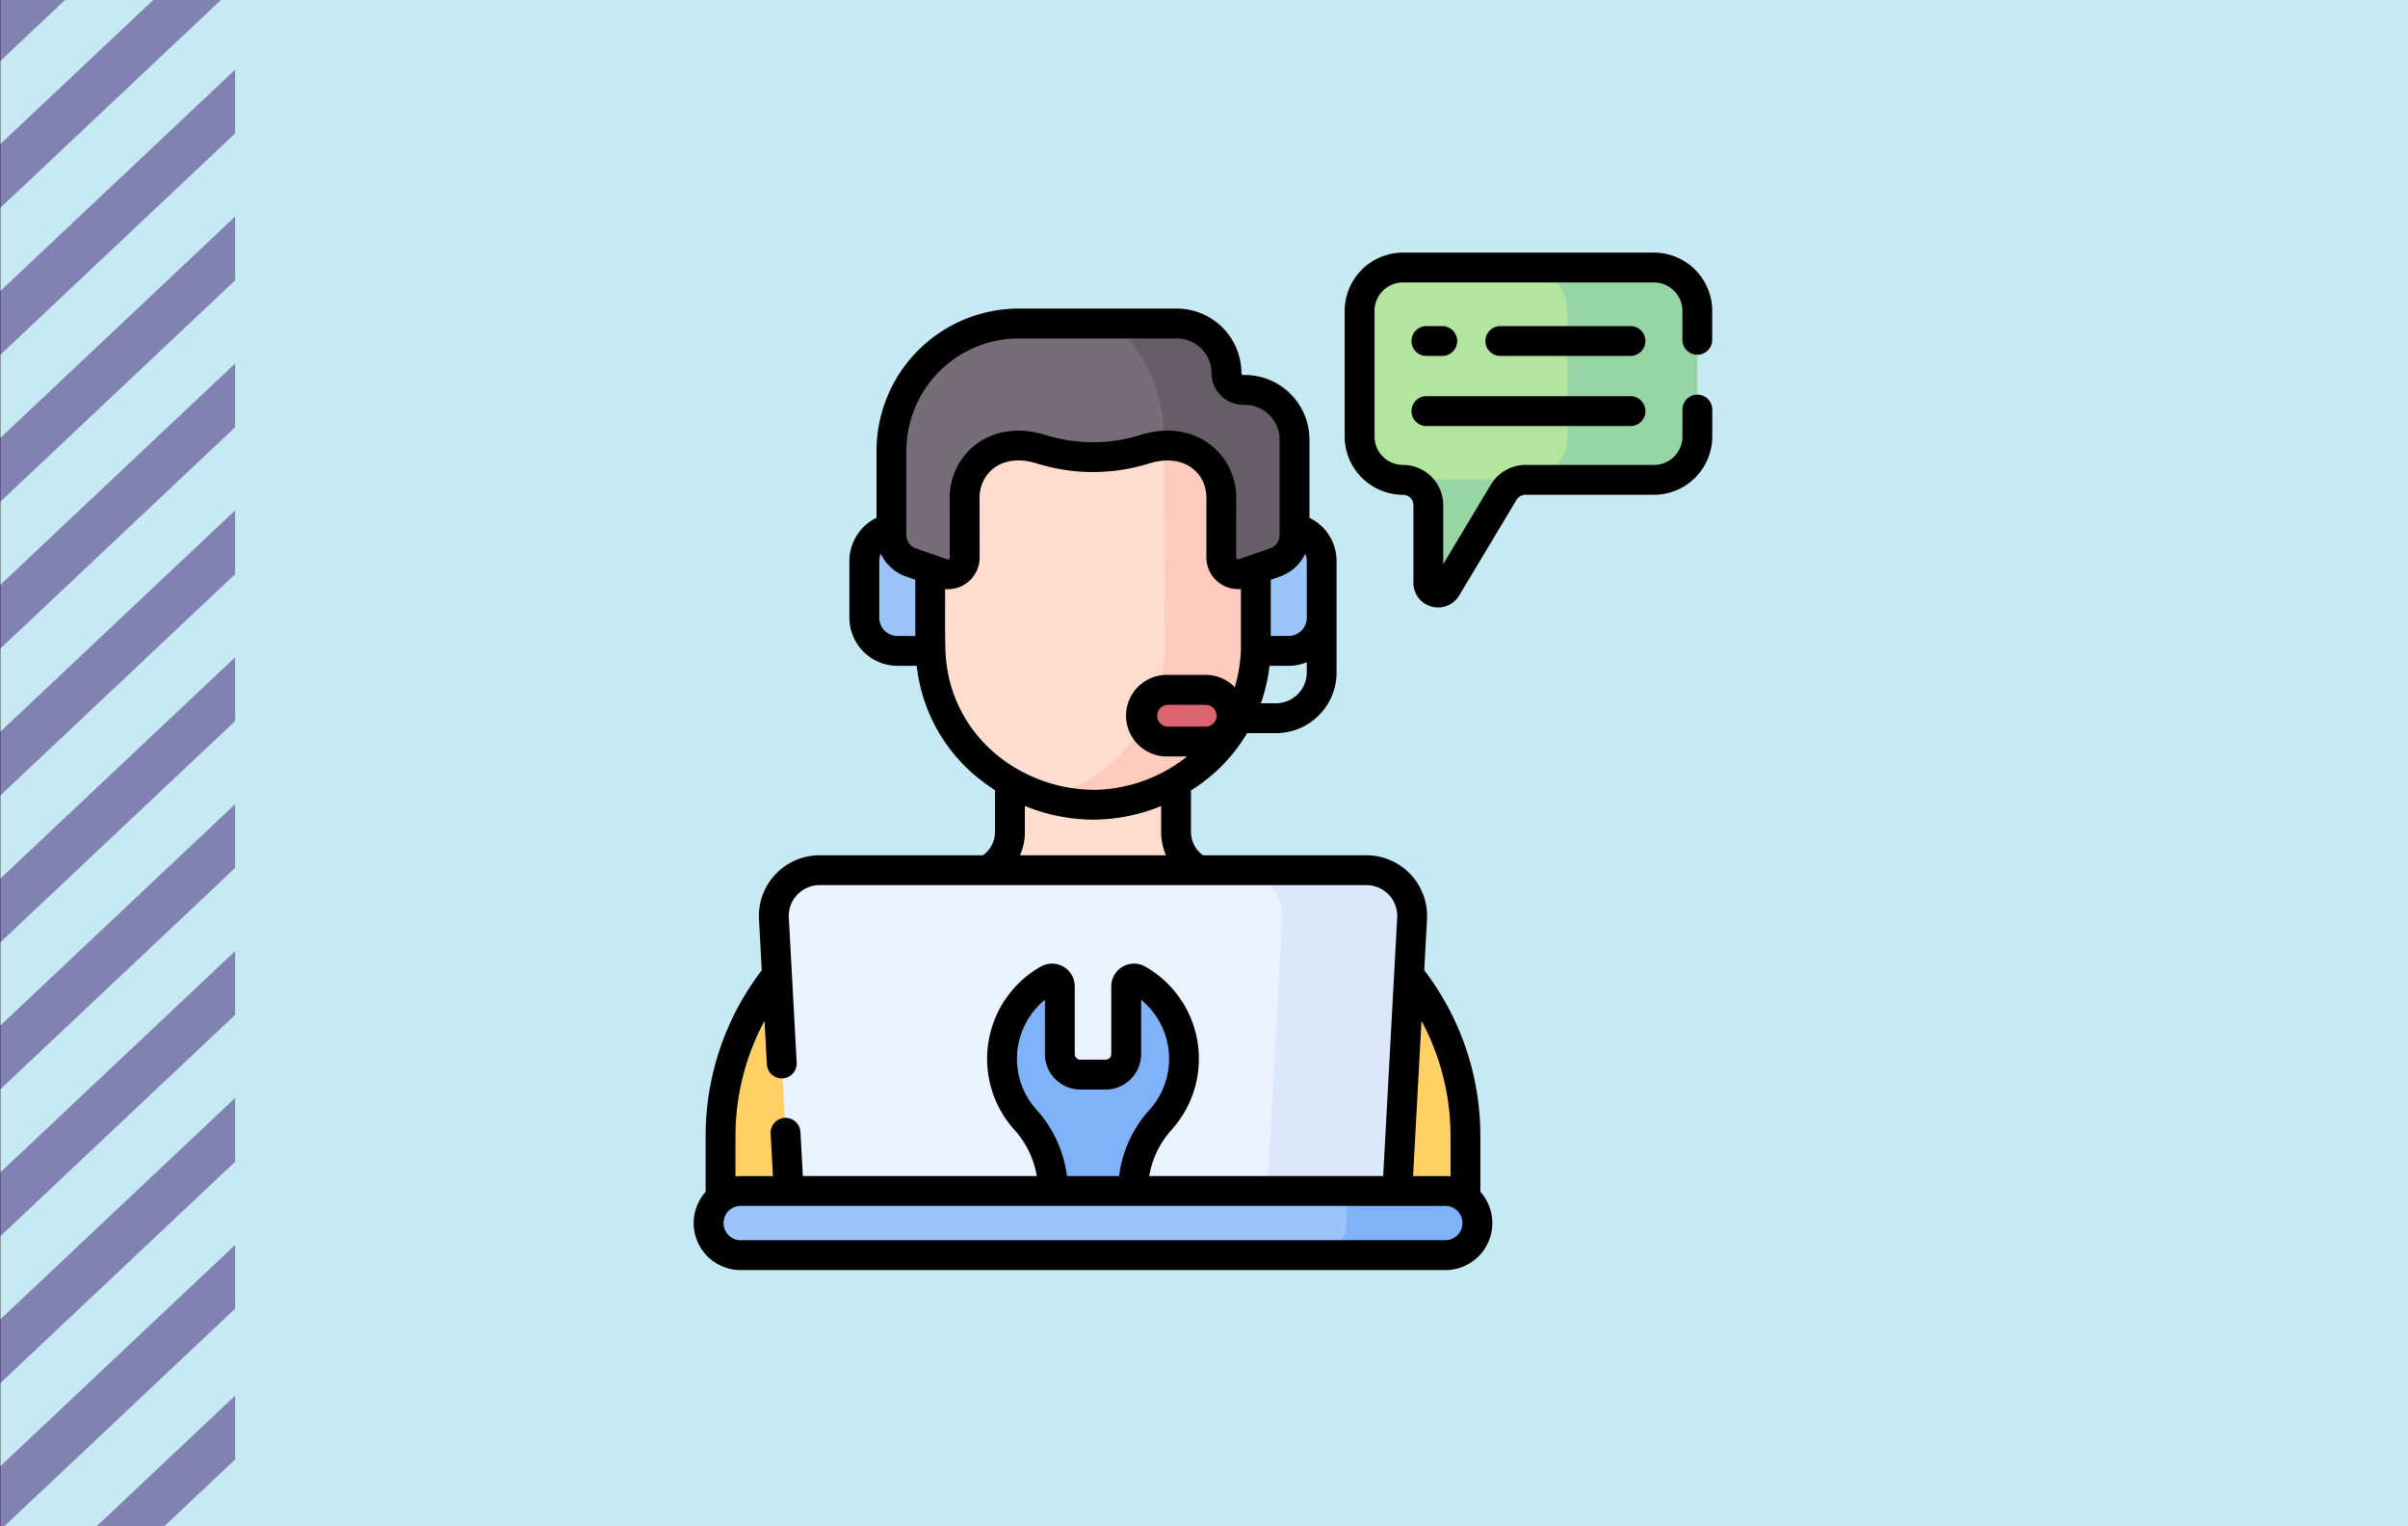 <svg xmlns="http://www.w3.org/2000/svg" xmlns:xlink="http://www.w3.org/1999/xlink" width="295.051" height="187" viewBox="0 0 295.051 187">
  <rect x="0" y="0" width="295.051" height="187" fill="#333333" stroke="none"/>
  <defs>
    <clipPath id="clip-path">
      <rect id="Rectángulo_401573" data-name="Rectángulo 401573" width="28.836" height="187" fill="none"/>
    </clipPath>
    <clipPath id="clip-path-2">
      <rect id="Rectángulo_401572" data-name="Rectángulo 401572" width="72.283" height="288.895" fill="none"/>
    </clipPath>
  </defs>
  <g id="Grupo_1101619" data-name="Grupo 1101619" transform="translate(-1125 -1625)">
    <rect id="Rectángulo_403290" data-name="Rectángulo 403290" width="295" height="187" transform="translate(1125.051 1625)" fill="#c6e9f3"/>
    <g id="Grupo_1101614" data-name="Grupo 1101614" transform="translate(1210 1655.633)">
      <g id="Grupo_1101611" data-name="Grupo 1101611" transform="translate(1.828 2.141)">
        <g id="Grupo_1101610" data-name="Grupo 1101610" transform="translate(0 0)">
          <g id="Grupo_1101602" data-name="Grupo 1101602">
            <g id="Grupo_1101590" data-name="Grupo 1101590" transform="translate(79.764)">
              <path id="Trazado_912597" data-name="Trazado 912597" d="M370.8,7.812H340.052a5.316,5.316,0,0,0-5.316,5.316V28.506a5.316,5.316,0,0,0,5.316,5.316,3.1,3.1,0,0,1,3.1,3.1v9.51a1.19,1.19,0,0,0,2.211.612L352.4,35.331a3.105,3.105,0,0,1,2.663-1.508H370.8a5.316,5.316,0,0,0,5.316-5.316V13.129A5.316,5.316,0,0,0,370.8,7.812Z" transform="translate(-334.736 -7.812)" fill="#b3e59f"/>
              <path id="Trazado_912598" data-name="Trazado 912598" d="M387.294,7.812H371.369a5.316,5.316,0,0,1,5.316,5.316V28.506a5.316,5.316,0,0,1-5.316,5.316H356.547a3.1,3.1,0,0,1,3.1,3.1v9.51a1.19,1.19,0,0,0,2.211.612L368.89,35.33a3.105,3.105,0,0,1,2.663-1.508h15.741a5.316,5.316,0,0,0,5.316-5.316V13.129a5.317,5.317,0,0,0-5.316-5.317Z" transform="translate(-351.231 -7.812)" fill="#95d6a4"/>
            </g>
            <g id="Grupo_1101601" data-name="Grupo 1101601" transform="translate(0 54.536)">
              <g id="Grupo_1101600" data-name="Grupo 1101600">
                <g id="Grupo_1101599" data-name="Grupo 1101599">
                  <g id="Grupo_1101594" data-name="Grupo 1101594" transform="translate(32.604)">
                    <g id="Grupo_1101593" data-name="Grupo 1101593">
                      <g id="Grupo_1101592" data-name="Grupo 1101592">
                        <g id="Grupo_1101591" data-name="Grupo 1101591">
                          <path id="Trazado_912599" data-name="Trazado 912599" d="M170.248,251.4a5.324,5.324,0,0,1-4.318-5.228V231.551H145.579v14.621a5.335,5.335,0,0,1-4.318,5.227S171.624,251.665,170.248,251.4Z" transform="translate(-141.261 -231.551)" fill="#ffddce"/>
                        </g>
                      </g>
                    </g>
                  </g>
                  <g id="Grupo_1101598" data-name="Grupo 1101598" transform="translate(1.463 20.811)">
                    <g id="Grupo_1101597" data-name="Grupo 1101597">
                      <g id="Grupo_1101596" data-name="Grupo 1101596">
                        <g id="Grupo_1101595" data-name="Grupo 1101595">
                          <path id="Trazado_912600" data-name="Trazado 912600" d="M79.272,317.053c-1.449-.279-40.273,0-40.273,0a31.44,31.44,0,0,0-25.5,30.874V358.3a4.259,4.259,0,0,0,4.259,4.259h82.753a4.259,4.259,0,0,0,4.259-4.259V347.927A31.44,31.44,0,0,0,79.272,317.053Z" transform="translate(-13.501 -316.93)" fill="#ffd064"/>
                        </g>
                      </g>
                    </g>
                  </g>
                  <path id="Trazado_912601" data-name="Trazado 912601" d="M116.521,352.925H42.264l-1.969-36.287a5.612,5.612,0,0,1,5.6-5.916h66.989a5.612,5.612,0,0,1,5.6,5.916Z" transform="translate(-32.295 -291.424)" fill="#eaf2ff"/>
                  <path id="Trazado_912602" data-name="Trazado 912602" d="M288.728,310.722H272.8a5.612,5.612,0,0,1,5.6,5.916l-1.97,36.287h15.925l1.97-36.287A5.611,5.611,0,0,0,288.728,310.722Z" transform="translate(-208.136 -291.424)" fill="#dbe8f9"/>
                  <path id="Trazado_912603" data-name="Trazado 912603" d="M97.765,471.934H11.431a3.931,3.931,0,0,0,0,7.862H97.765a3.931,3.931,0,0,0,0-7.862Z" transform="translate(-7.5 -413.341)" fill="#9bc4f9"/>
                  <path id="Trazado_912604" data-name="Trazado 912604" d="M328.053,471.934H315.944v3.931a3.931,3.931,0,0,1-3.931,3.931h16.04a3.931,3.931,0,0,0,0-7.862Z" transform="translate(-237.788 -413.341)" fill="#7fb2f9"/>
                </g>
              </g>
              <path id="Trazado_912605" data-name="Trazado 912605" d="M171.034,391.2a13.026,13.026,0,0,1,3.362-8.713l.048-.054a11.152,11.152,0,0,0-2.816-17.128.959.959,0,0,0-1.435.83v8.295a2.517,2.517,0,0,1-2.517,2.517h-3.095a2.517,2.517,0,0,1-2.517-2.517v-8.295a.959.959,0,0,0-1.435-.83,11.151,11.151,0,0,0-2.815,17.128l.048.054a13.026,13.026,0,0,1,3.362,8.713Z" transform="translate(-119.031 -332.606)" fill="#7fb2f9"/>
            </g>
          </g>
          <g id="Grupo_1101609" data-name="Grupo 1101609" transform="translate(19.08 6.857)">
            <g id="Grupo_1101608" data-name="Grupo 1101608">
              <g id="Grupo_1101607" data-name="Grupo 1101607">
                <g id="Grupo_1101606" data-name="Grupo 1101606">
                  <path id="Trazado_912606" data-name="Trazado 912606" d="M144.674,74.69l-1.36.006-.023-5.48c-.048-11.482-9.523-19.437-20.028-19.511-10.46.163-19.913,8.155-19.865,19.681l.016,3.864.007,1.617-1.36.006a3.633,3.633,0,0,0-3.595,3.669l.017,4.049a3.632,3.632,0,0,0,3.625,3.639l1.365-.006a18.881,18.881,0,0,0,6.349,13.847,20.243,20.243,0,0,0,27.3-.117,18.885,18.885,0,0,0,6.234-13.9l1.365-.006a3.633,3.633,0,0,0,3.595-3.669l-.017-4.049a3.632,3.632,0,0,0-3.625-3.639Z" transform="translate(-95.373 -46.351)" fill="#ffddce"/>
                  <path id="Trazado_912607" data-name="Trazado 912607" d="M208.317,81.383a3.632,3.632,0,0,0-3.625-3.639l-1.36.006-.023-5.48a19.384,19.384,0,0,0-13.84-18.526,19.156,19.156,0,0,1,2.644,9.751l.065,25.613a18.885,18.885,0,0,1-6.234,13.9,21.344,21.344,0,0,1-8.115,4.533,20.048,20.048,0,0,0,19.312-4.532,18.885,18.885,0,0,0,6.234-13.9l1.365-.006a3.633,3.633,0,0,0,3.595-3.669Z" transform="translate(-155.391 -49.405)" fill="#ffcbbe"/>
                  <g id="Grupo_1101605" data-name="Grupo 1101605" transform="translate(0 25.039)">
                    <g id="Grupo_1101603" data-name="Grupo 1101603" transform="translate(47.969)">
                      <path id="Trazado_912608" data-name="Trazado 912608" d="M282.575,138.669V153.74h4a4.064,4.064,0,0,0,4.064-4.064v-6.944a4.064,4.064,0,0,0-4.064-4.064Z" transform="translate(-282.575 -138.669)" fill="#9bc4f9"/>
                    </g>
                    <g id="Grupo_1101604" data-name="Grupo 1101604">
                      <path id="Trazado_912609" data-name="Trazado 912609" d="M93.844,138.669V153.74h-4a4.064,4.064,0,0,1-4.064-4.064v-6.944a4.064,4.064,0,0,1,4.064-4.064Z" transform="translate(-85.778 -138.669)" fill="#9bc4f9"/>
                    </g>
                  </g>
                  <path id="Trazado_912610" data-name="Trazado 912610" d="M142.72,44.08h-.205a2.054,2.054,0,0,1-2.054-2.054,6.083,6.083,0,0,0-6.083-6.083H115.017a15.6,15.6,0,0,0-15.6,15.6v10.31a3.559,3.559,0,0,0,2.388,3.361l3.843,1.338a2.065,2.065,0,0,0,2.744-1.953l-.008-7.27a6.364,6.364,0,0,1,6.3-6.429h.076a10.1,10.1,0,0,1,3.137.486,17.826,17.826,0,0,0,5.524.916H124.8a17.818,17.818,0,0,0,5.524-.916,10.11,10.11,0,0,1,3.137-.486h.076a6.364,6.364,0,0,1,6.3,6.429l-.007,7.271a2.065,2.065,0,0,0,2.744,1.953l3.842-1.338a3.559,3.559,0,0,0,2.388-3.361V50.163a6.083,6.083,0,0,0-6.083-6.083Z" transform="translate(-96.092 -35.943)" fill="#756e78"/>
                  <path id="Trazado_912611" data-name="Trazado 912611" d="M227.236,44.08h-.205a2.054,2.054,0,0,1-2.054-2.054,6.083,6.083,0,0,0-6.083-6.083h-7.721a19.013,19.013,0,0,1,6.156,14.09l0,.887c.215-.013.431-.021.647-.02h.076a6.364,6.364,0,0,1,6.3,6.429l-.007,7.271a2.065,2.065,0,0,0,2.744,1.953l3.842-1.338a3.559,3.559,0,0,0,2.388-3.361V50.163a6.083,6.083,0,0,0-6.083-6.083Z" transform="translate(-180.608 -35.943)" fill="#665e66"/>
                  <path id="Trazado_912612" data-name="Trazado 912612" d="M233.255,226.409h-4.588a3.169,3.169,0,1,1,0-6.339h4.588a3.169,3.169,0,1,1,0,6.339Z" transform="translate(-191.441 -175.189)" fill="#db636e"/>
                </g>
              </g>
            </g>
          </g>
        </g>
      </g>
      <g id="Grupo_1101613" data-name="Grupo 1101613" transform="translate(0 0.313)">
        <g id="Grupo_1101612" data-name="Grupo 1101612" transform="translate(0 0)">
          <path id="Trazado_912613" data-name="Trazado 912613" d="M415.757,37.252H399.806a1.828,1.828,0,0,0,0,3.656h15.951a1.828,1.828,0,1,0,0-3.656Z" transform="translate(-300.971 -28.248)"/>
          <path id="Trazado_912614" data-name="Trazado 912614" d="M362.644,40.908h1.944a1.828,1.828,0,1,0,0-3.656h-1.944a1.828,1.828,0,1,0,0,3.656Z" transform="translate(-272.867 -28.248)"/>
          <path id="Trazado_912615" data-name="Trazado 912615" d="M362.644,76.14h25.01a1.828,1.828,0,1,0,0-3.656h-25.01a1.828,1.828,0,1,0,0,3.656Z" transform="translate(-272.867 -54.892)"/>
          <path id="Trazado_912616" data-name="Trazado 912616" d="M96.389,129.758A33.389,33.389,0,0,0,89.51,109.5l.339-6.241a7.435,7.435,0,0,0-7.429-7.843H62.409A3.487,3.487,0,0,1,60.93,92.57v-5.1a20.713,20.713,0,0,0,6.881-7.018h3.538a7.431,7.431,0,0,0,7.422-7.422V59.372a5.889,5.889,0,0,0-3.324-5.3V44.489a7.92,7.92,0,0,0-7.911-7.911h-.2a.227.227,0,0,1-.226-.226,7.92,7.92,0,0,0-7.911-7.911H39.833A17.449,17.449,0,0,0,22.4,45.87v8.2a5.889,5.889,0,0,0-3.324,5.3v6.943a5.9,5.9,0,0,0,5.892,5.892h2.36a20.531,20.531,0,0,0,6.831,13.165,25.071,25.071,0,0,0,2.759,2.072V92.57a3.491,3.491,0,0,1-1.485,2.848h-20A7.435,7.435,0,0,0,8,103.261l.339,6.241a33.389,33.389,0,0,0-6.879,20.255v6.886a5.755,5.755,0,0,0,4.3,9.589H92.093a5.755,5.755,0,0,0,4.3-9.588Zm-3.656,0v4.993a5.782,5.782,0,0,0-.64-.036H88.142l1.032-19.01A29.705,29.705,0,0,1,92.733,129.758ZM74.928,58.48a2.224,2.224,0,0,1,.188.893v6.943a2.238,2.238,0,0,1-2.235,2.235H70.706V61.66l1.127-.392A5.386,5.386,0,0,0,74.928,58.48ZM62.722,79.661H58.134a1.341,1.341,0,1,1,0-2.682h4.588a1.341,1.341,0,1,1,0,2.682Zm8.627-2.869H69.5a21.517,21.517,0,0,0,1.058-4.584H72.88a5.859,5.859,0,0,0,2.235-.442v1.26A3.77,3.77,0,0,1,71.349,76.792ZM26.061,45.871A13.789,13.789,0,0,1,39.833,32.1H59.194a4.26,4.26,0,0,1,4.255,4.255,3.887,3.887,0,0,0,3.882,3.882h.2a4.26,4.26,0,0,1,4.255,4.255V56.181a1.732,1.732,0,0,1-1.161,1.634l-3.842,1.338a.235.235,0,0,1-.314-.224l.007-7.265c.022-5.3-4.942-9.926-11.9-7.692a19.432,19.432,0,0,1-11.314,0c-6.883-2.212-11.92,2.33-11.9,7.686l.009,7.271a.235.235,0,0,1-.314.224l-3.843-1.338a1.732,1.732,0,0,1-1.161-1.634V45.871ZM22.736,66.316V59.373a2.225,2.225,0,0,1,.188-.893,5.386,5.386,0,0,0,3.1,2.788l1.126.392v6.892H24.972A2.238,2.238,0,0,1,22.736,66.316Zm8.1,3.78c-.061-2.4-.023-4.954-.034-7.29.113.01.225.015.338.015a3.893,3.893,0,0,0,3.895-3.9l-.009-7.275c-.012-2.968,2.65-5.633,7.123-4.2a23.014,23.014,0,0,0,13.551,0c4.261-1.369,7.136,1.041,7.123,4.2l-.007,7.27a3.892,3.892,0,0,0,4.232,3.882v7.438a18.032,18.032,0,0,1-.754,4.588,4.98,4.98,0,0,0-3.573-1.51H58.134a5,5,0,1,0,0,9.995h2.323A18.708,18.708,0,0,1,49.022,87.4C39.792,87.323,31.1,80.5,30.836,70.1ZM40.578,92.57v-3.2a22.283,22.283,0,0,0,8.439,1.682h.041a22.307,22.307,0,0,0,8.216-1.667V92.57a7.133,7.133,0,0,0,.594,2.848H39.982a7.116,7.116,0,0,0,.6-2.848ZM8.678,115.7l.289,5.319a1.828,1.828,0,1,0,3.651-.2l-.964-17.761a3.781,3.781,0,0,1,3.778-3.988H82.42a3.781,3.781,0,0,1,3.778,3.988l-1.718,31.651H55.814a11.228,11.228,0,0,1,2.738-5.662l.052-.058a12.989,12.989,0,0,0-3.275-19.936,2.788,2.788,0,0,0-4.166,2.419v8.295a.69.69,0,0,1-.69.689H47.379a.69.69,0,0,1-.69-.689v-8.295a2.788,2.788,0,0,0-4.166-2.419A12.988,12.988,0,0,0,39.253,129l.047.052a11.226,11.226,0,0,1,2.738,5.661H13.371l-.293-5.4a1.828,1.828,0,1,0-3.651.2l.283,5.207H5.759a5.842,5.842,0,0,0-.64.036v-4.993A29.709,29.709,0,0,1,8.678,115.7Zm37.054,19.01a14.863,14.863,0,0,0-3.714-8.107l-.044-.049a9.324,9.324,0,0,1,1.06-13.431v6.646a4.351,4.351,0,0,0,4.346,4.346h3.095a4.351,4.351,0,0,0,4.346-4.346v-6.646a9.325,9.325,0,0,1,1.055,13.436l-.039.044a14.863,14.863,0,0,0-3.715,8.108Zm46.361,7.862H5.759a2.1,2.1,0,1,1,0-4.205H92.093a2.1,2.1,0,1,1,0,4.205Z" transform="translate(0 -21.585)"/>
          <path id="Trazado_912617" data-name="Trazado 912617" d="M370.443,12.824A1.828,1.828,0,0,0,372.271,11V7.458A7.153,7.153,0,0,0,365.127.313H334.38a7.153,7.153,0,0,0-7.145,7.145V22.835a7.153,7.153,0,0,0,7.145,7.145,1.278,1.278,0,0,1,1.277,1.277v9.51a3.018,3.018,0,0,0,5.607,1.552L348.291,30.6a1.284,1.284,0,0,1,1.1-.62h15.741a7.153,7.153,0,0,0,7.145-7.145V19.543a1.828,1.828,0,1,0-3.656,0v3.293a3.492,3.492,0,0,1-3.489,3.489H349.386a4.958,4.958,0,0,0-4.231,2.4l-5.842,9.743V31.257a4.939,4.939,0,0,0-4.933-4.933,3.492,3.492,0,0,1-3.489-3.489V7.458a3.492,3.492,0,0,1,3.489-3.488h30.747a3.492,3.492,0,0,1,3.489,3.488V11a1.828,1.828,0,0,0,1.828,1.828Z" transform="translate(-247.472 -0.313)"/>
        </g>
      </g>
    </g>
    <g id="Grupo_1099687" data-name="Grupo 1099687" transform="translate(1125 1625)" clip-path="url(#clip-path)">
      <g id="Grupo_1099686" data-name="Grupo 1099686" transform="translate(-6.669 -60.656)" opacity="0.45" style="mix-blend-mode: multiply;isolation: isolate">
        <g id="Grupo_1099685" data-name="Grupo 1099685">
          <g id="Grupo_1099684" data-name="Grupo 1099684" clip-path="url(#clip-path-2)">
            <path id="Trazado_873516" data-name="Trazado 873516" d="M1.406,28.926,94.2.2,92.868,6.563.074,35.291Z" transform="matrix(0.898, -0.44, 0.44, 0.898, -13.994, 221.246)" fill="#2d0464"/>
            <path id="Trazado_912618" data-name="Trazado 912618" d="M1.406,28.926,94.2.2,92.868,6.563.074,35.291Z" transform="matrix(0.898, -0.44, 0.44, 0.898, -13.994, 239.72)" fill="#2d0464"/>
            <path id="Trazado_873517" data-name="Trazado 873517" d="M1.406,28.926,94.2.2,92.868,6.563.074,35.291Z" transform="matrix(0.898, -0.44, 0.44, 0.898, -13.994, 203.25)" fill="#2d0464"/>
            <path id="Trazado_873518" data-name="Trazado 873518" d="M1.406,28.926,94.2.2,92.868,6.563.074,35.291Z" transform="matrix(0.898, -0.44, 0.44, 0.898, -13.994, 185.254)" fill="#2d0464"/>
            <path id="Trazado_873519" data-name="Trazado 873519" d="M1.406,28.926,94.2.2,92.868,6.563.074,35.291Z" transform="matrix(0.898, -0.44, 0.44, 0.898, -13.994, 167.258)" fill="#2d0464"/>
            <path id="Trazado_873520" data-name="Trazado 873520" d="M1.406,28.926,94.2.2,92.868,6.563.074,35.291Z" transform="matrix(0.898, -0.44, 0.44, 0.898, -13.994, 149.261)" fill="#2d0464"/>
            <path id="Trazado_873521" data-name="Trazado 873521" d="M1.406,28.926,94.2.2,92.868,6.563.074,35.291Z" transform="matrix(0.898, -0.44, 0.44, 0.898, -13.994, 131.265)" fill="#2d0464"/>
            <path id="Trazado_873522" data-name="Trazado 873522" d="M1.406,28.926,94.2.2,92.868,6.563.074,35.291Z" transform="matrix(0.898, -0.44, 0.44, 0.898, -13.994, 113.269)" fill="#2d0464"/>
            <path id="Trazado_873523" data-name="Trazado 873523" d="M1.406,28.926,94.2.2,92.868,6.563.074,35.291Z" transform="matrix(0.898, -0.44, 0.44, 0.898, -13.994, 95.273)" fill="#2d0464"/>
            <path id="Trazado_873524" data-name="Trazado 873524" d="M1.406,28.926,94.2.2,92.868,6.563.074,35.291Z" transform="matrix(0.898, -0.44, 0.44, 0.898, -13.994, 77.277)" fill="#2d0464"/>
            <path id="Trazado_873525" data-name="Trazado 873525" d="M1.406,28.926,94.2.2,92.868,6.563.074,35.291Z" transform="matrix(0.898, -0.44, 0.44, 0.898, -13.994, 59.28)" fill="#2d0464"/>
            <path id="Trazado_873526" data-name="Trazado 873526" d="M1.406,28.926,94.2.2,92.868,6.563.074,35.291Z" transform="translate(-13.994 41.284) rotate(-26.114)" fill="#2d0464"/>
          </g>
        </g>
      </g>
    </g>
  </g>
</svg>
